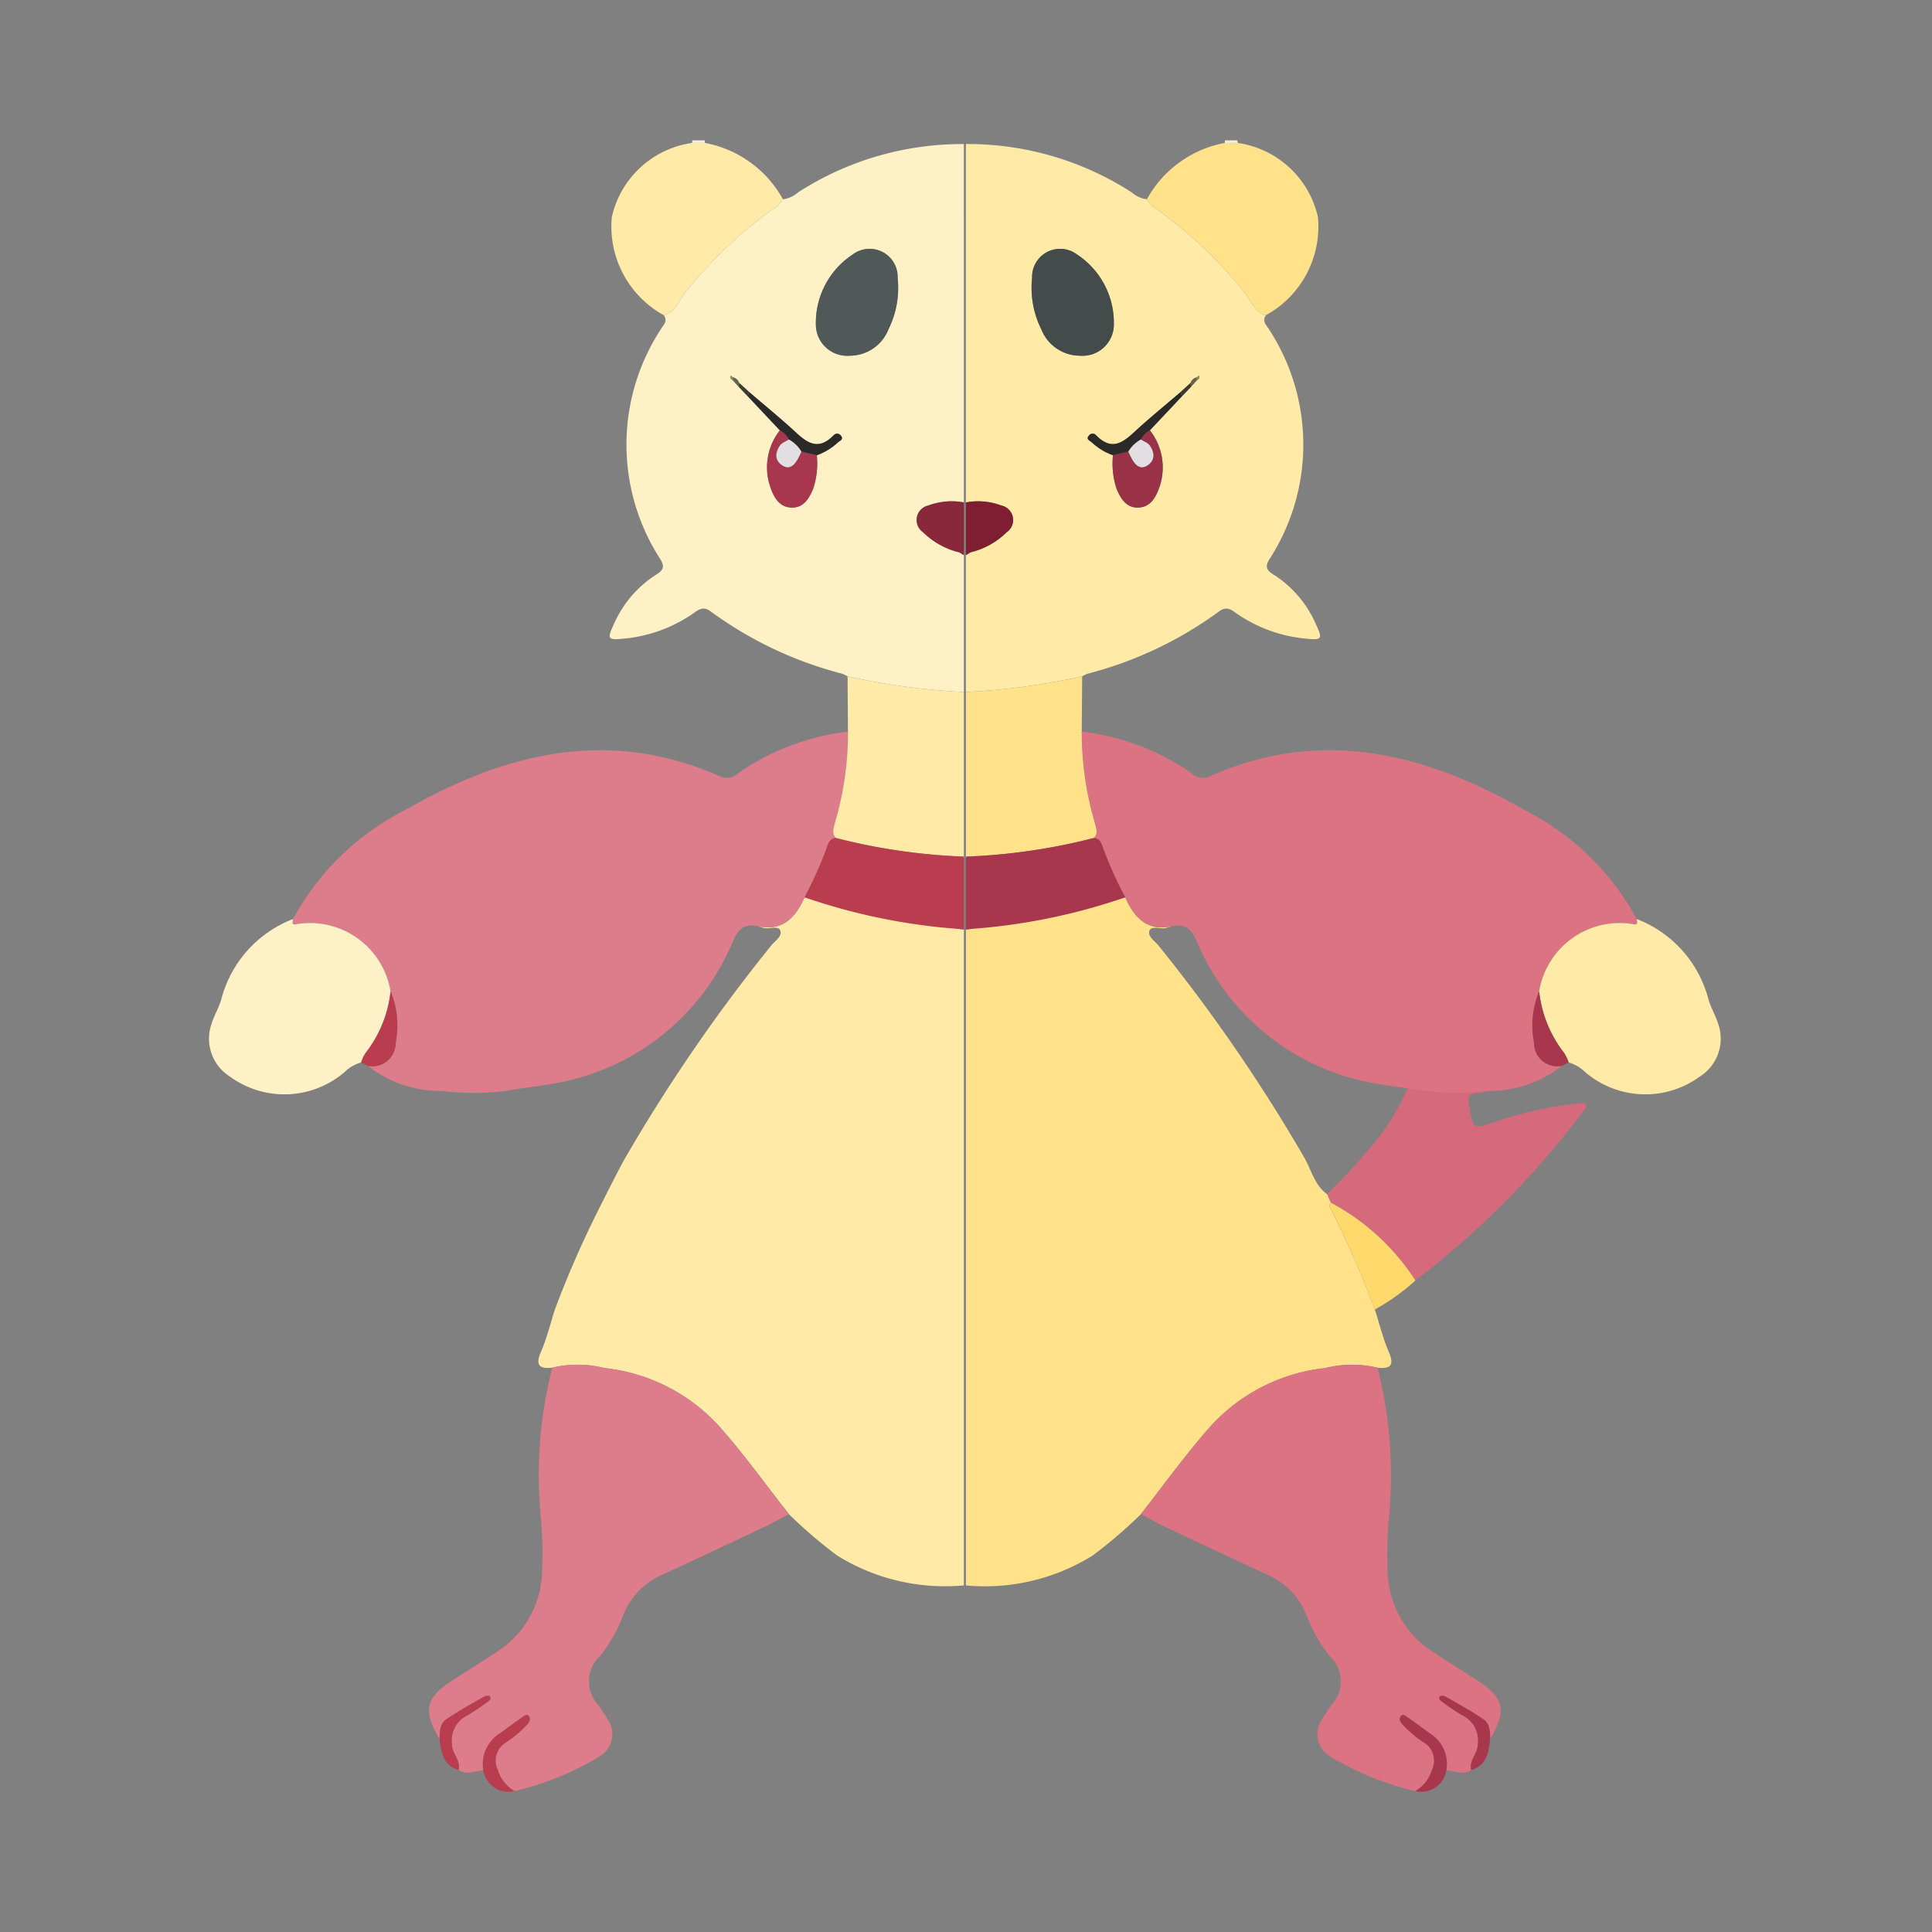 <svg xmlns="http://www.w3.org/2000/svg" width="100%" height="100%" viewBox="-2.72 -2.72 37.44 37.44"><rect x="-2.72" y="-2.72" width="37.44" height="37.44" fill="#808080" stroke="none"/><path fill="#f1efcf" d="M21.018 0a.562.562 0 01-.004.05h.25L21.26 0z"/><path fill="#ffe28a" d="M24.194 23.481c-.114-.264-.182-.548-.271-.824a19.766 19.766 0 00-.833-1.91c-.024-.047-.08-.1-.017-.16L23 20.423c-.244-.172-.304-.464-.44-.702a32.353 32.353 0 00-2.832-4.12c-.072-.09-.221-.178-.169-.293.041-.09.202-.022.308-.042a1.083 1.083 0 00.112-.034c-.478.098-.72-.176-.893-.562.002.01-3.019.625-3.02.615h-.001c-.023 0-.045.008-.067.007v12.713h.01a3.958 3.958 0 002.446-.58 9.267 9.267 0 00.934-.801c.446-.568.867-1.157 1.345-1.696a3.509 3.509 0 012.23-1.136 2.124 2.124 0 011.012-.007c.246.025.332-.041.22-.303z"/><path fill="#ffeaa7" d="M22.784 9.385a2.165 2.165 0 00-.828-.973c-.152-.092-.157-.169-.067-.309a4.084 4.084 0 00-.005-4.422c-.05-.091-.161-.168-.07-.293-.232-.058-.29-.283-.417-.44a8.592 8.592 0 00-1.68-1.602.567.567 0 01-.212-.204.547.547 0 01-.294-.134 5.856 5.856 0 00-3.202-.937h-.011v6.945h.012v-.001a1.281 1.281 0 01.674.06.288.288 0 01.103.52 1.495 1.495 0 01-.701.388l-.08.051-.008-.003v2.654h.008l.003.005a13.272 13.272 0 002.242-.303.621.621 0 01.108-.052 7.456 7.456 0 002.544-1.206c.13-.095.21-.055.317.023a2.816 2.816 0 001.368.504c.312.033.325.004.196-.271zm-4.577-5.212a.806.806 0 01-.748-.513 1.799 1.799 0 01-.178-.995.543.543 0 01.865-.457 1.584 1.584 0 01.718 1.398.607.607 0 01-.657.567zm2.268.476l-.116.128-.18.188-.616.655a1.16 1.16 0 01.173 1.133c-.067.182-.172.355-.394.363-.24.009-.344-.176-.424-.364a1.566 1.566 0 01-.07-.65 1.183 1.183 0 01-.409-.248c-.036-.033-.123-.059-.056-.134a.088.088 0 01.135-.009c.345.358.579.089.83-.138.267-.24.546-.47.82-.703l.185-.171a.163.163 0 01.122-.107l.039-.033c.024.046-.002.07-.039.09z"/><path fill="#db7383" d="M26.832 12.981c-1.948-1.114-3.953-1.614-6.117-.653a.321.321 0 01-.353-.071 4.677 4.677 0 00-2.119-.799 6.156 6.156 0 00.25 1.756c.026.107.076.207-.014.305.124.012.15.113.182.206a7.302 7.302 0 00.425.944c.172.386.415.66.893.562.266-.059.389.042.5.306a4.583 4.583 0 003.576 2.758c.166.033.336.05.504.073a4.804 4.804 0 001.544.054 2.277 2.277 0 001.443-.486.452.452 0 01-.538-.451 1.722 1.722 0 01.099-.994 1.582 1.582 0 011.817-1.303c.116.027.076-.045.074-.098a5.064 5.064 0 00-2.166-2.109zm-.949 16.846c-.27-.172-.542-.344-.81-.52a1.89 1.89 0 01-.9-1.55 7.743 7.743 0 01.015-.991 8.48 8.48 0 00-.213-2.982 2.124 2.124 0 00-1.011.007 3.509 3.509 0 00-2.231 1.136c-.478.539-.899 1.128-1.345 1.696.16.084.317.173.48.25q.981.464 1.965.92a1.423 1.423 0 01.771.802 3.111 3.111 0 00.427.76.675.675 0 01.04.98c-.054.086-.114.167-.164.254a.503.503 0 00.162.736 5.68 5.68 0 001.638.664.717.717 0 00.324-.415.408.408 0 00-.13-.508 2.137 2.137 0 01-.457-.385c-.031-.043-.054-.091-.022-.137.04-.06.086-.02.126.008.146.105.292.209.436.316a.7.7 0 01.325.718c.16.012.322.103.482-.005-.051-.188.129-.313.127-.5a.536.536 0 00-.277-.547 3.741 3.741 0 01-.399-.265c-.037-.026-.092-.058-.062-.113.01-.016.079-.018.107-.002.25.144.506.283.744.447.123.084.125.242.126.385.332-.573.276-.808-.274-1.159z"/><path fill="#d56a7d" d="M27.86 18.665a6.816 6.816 0 00-1.58.347c-.456.158-.45.154-.532-.311-.03-.17 0-.247.184-.237a.603.603 0 00.171-.042 4.804 4.804 0 01-1.544-.054 4.68 4.68 0 01-.864 1.312c-.212.263-.462.496-.695.742l.073.165a4.422 4.422 0 011.636 1.507 16.794 16.794 0 003.251-3.277c.03-.038.073-.099.06-.125-.03-.062-.105-.032-.16-.027z"/><path fill="#ffeaa7" d="M30.38 16.617a2.282 2.282 0 00-1.382-1.527c.002.053.042.125-.074.098a1.582 1.582 0 00-1.817 1.303 2.342 2.342 0 00.484 1.194.819.819 0 01.087.184.735.735 0 01.31.177 1.788 1.788 0 002.23.098.867.867 0 00.358-1.024c-.053-.171-.153-.33-.196-.503z"/><path fill="#ffe28a" d="M18.493 13.214a6.156 6.156 0 01-.25-1.756l.008-1.07a13.272 13.272 0 01-2.242.302l-.003-.004h-.008v3.21l.013.001-.006-.017a11.708 11.708 0 002.474-.36c.09-.1.04-.199.014-.306zM21.264.05h-.25a2.177 2.177 0 00-1.509 1.092.567.567 0 00.212.203 8.592 8.592 0 011.68 1.603c.128.157.185.382.416.44a1.962 1.962 0 001.007-1.901A1.863 1.863 0 0021.264.05z"/><path fill="#ffd96c" d="M23.073 20.588c-.063.06-.007.112.017.158a19.766 19.766 0 01.833 1.911 4.133 4.133 0 00.786-.563 4.422 4.422 0 00-1.636-1.506z"/><path fill="#a8364c" d="M27.107 16.491a1.722 1.722 0 00-.099.994.452.452 0 00.538.451l.132-.067a.819.819 0 00-.087-.184 2.342 2.342 0 01-.484-1.194zm-2.122 14.377c-.145-.107-.291-.211-.437-.316-.04-.029-.086-.067-.126-.008-.032.046-.01.094.022.137a2.137 2.137 0 00.457.385.408.408 0 01.13.508.717.717 0 01-.324.415.493.493 0 00.602-.403.7.7 0 00-.324-.718zm.302-.714c-.028-.016-.098-.014-.107.002-.03.055.025.087.062.113a3.741 3.741 0 00.399.265.536.536 0 01.277.547c.002.187-.178.312-.127.5.3-.089.336-.34.366-.595-.001-.143-.003-.301-.126-.385-.238-.164-.493-.303-.744-.447zm-6.201-15.485a7.302 7.302 0 01-.425-.944c-.033-.093-.058-.194-.182-.206a11.708 11.708 0 01-2.474.361l.002.005-.01.01v1.396c.025.001.068-.007.091-.007v-.002a11.704 11.704 0 002.998-.613z"/><path fill="#434c4b" d="M18.146 2.208a.543.543 0 00-.865.457 1.799 1.799 0 00.178.995.806.806 0 00.748.513.607.607 0 00.657-.567 1.584 1.584 0 00-.718-1.398z"/><path fill="#993147" d="M19.389 5.798c.057.037.132.061.169.113.096.135.112.289-.043.388-.144.093-.236-.012-.304-.134-.023-.043-.043-.088-.065-.132l-.298.069a1.566 1.566 0 00.07.65c.08.188.184.373.424.364.222-.008.327-.181.394-.363a1.16 1.16 0 00-.172-1.133.418.418 0 00-.175.178z"/><path fill="#7f1e32" d="M16.684 7.076a1.289 1.289 0 00-.68-.061h-.006v1.016l.008.003.08-.05a1.495 1.495 0 00.701-.388.288.288 0 00-.103-.52z"/><path fill="#2b2a28" d="M19.348 5.573c-.251.227-.485.496-.83.138a.088.088 0 00-.135.009c-.067.076.02.1.056.134a1.183 1.183 0 00.409.248l.298-.07a.634.634 0 01.243-.234.418.418 0 01.174-.178l.617-.655-.013-.095c-.273.234-.552.463-.82.703z"/><path fill="#3b3b32" d="M20.167 4.87l.013.095.18-.188-.007-.078-.186.17z"/><path fill="#676549" d="M20.353 4.699l.006.078.116-.128a.22.22 0 010-.057.163.163 0 00-.122.107z"/><path fill="#8e8b5f" d="M20.475 4.592a.22.22 0 000 .057c.037-.02.063-.044.039-.09z"/><path fill="#e2dee1" d="M19.389 5.798a.634.634 0 00-.243.235c.022.043.042.089.065.132.068.122.16.227.304.134.155-.1.139-.253.043-.388-.037-.052-.112-.076-.17-.113z"/><path fill="#f1efcf" d="M10.938 0c0 .017.002.033.005.05h-.251l.004-.05z"/><path fill="#ffeaa7" d="M7.762 23.481c.114-.264.183-.548.271-.824a19.766 19.766 0 01.833-1.91c.024-.047.394-.789.53-1.027a32.354 32.354 0 012.832-4.12c.072-.09.222-.178.17-.293-.042-.09-.203-.022-.309-.042a1.084 1.084 0 01-.112-.034c.478.098.721-.176.894-.562-.002.01 3.018.625 3.02.615.023 0 .045.008.068.007v12.713h-.011a3.958 3.958 0 01-2.445-.58 9.265 9.265 0 01-.935-.801c-.446-.568-.867-1.157-1.345-1.696a3.509 3.509 0 00-2.23-1.136 2.124 2.124 0 00-1.011-.007c-.247.025-.333-.041-.22-.303z"/><path fill="#fef1c6" d="M9.368 9.656a2.816 2.816 0 001.368-.504c.108-.078.188-.118.317-.023a7.456 7.456 0 002.544 1.206.621.621 0 01.108.052 13.272 13.272 0 002.243.303l.003-.004h.008V8.03l-.009.003-.08-.05a1.495 1.495 0 01-.7-.388.288.288 0 01.102-.52 1.281 1.281 0 01.675-.061l.012.001V.072h-.011l-.001 6.92V.072a5.856 5.856 0 00-3.201.936.547.547 0 01-.295.134.567.567 0 01-.212.203 8.593 8.593 0 00-1.68 1.603c-.127.157-.185.382-.416.44.09.125-.021.202-.07.293a4.084 4.084 0 00-.005 4.422c.09.14.084.217-.067.31a2.165 2.165 0 00-.829.972c-.128.275-.116.304.196.271zm3.724-6.05a1.584 1.584 0 01.719-1.398.543.543 0 01.864.457 1.799 1.799 0 01-.177.995.806.806 0 01-.749.513.607.607 0 01-.657-.567zm-1.65.953l.04.033a.163.163 0 01.121.107l.186.17c.274.235.552.464.82.704.25.227.484.496.83.138a.088.088 0 01.134.009c.067.075-.02.1-.056.134a1.183 1.183 0 01-.408.248 1.566 1.566 0 01-.071.65c-.08.188-.183.373-.423.364-.222-.008-.328-.181-.394-.363a1.16 1.16 0 01.172-1.133l-.617-.655-.179-.188-.116-.128c-.036-.02-.063-.044-.038-.09z"/><path fill="#dd7c8a" d="M5.125 12.981c1.947-1.114 3.953-1.614 6.116-.653a.321.321 0 00.353-.071 4.677 4.677 0 012.12-.799 6.157 6.157 0 01-.25 1.756c-.027.107-.076.207.014.305-.125.012-.15.113-.183.206a7.302 7.302 0 01-.424.944c-.173.386-.416.66-.894.562-.266-.059-.389.042-.5.306a4.583 4.583 0 01-3.575 2.758c-.167.033-.337.05-.505.073a4.804 4.804 0 01-1.544.054 2.277 2.277 0 01-1.443-.486.452.452 0 00.538-.451 1.722 1.722 0 00-.098-.994 1.582 1.582 0 00-1.818-1.303c-.115.027-.076-.045-.073-.098a5.064 5.064 0 012.166-2.109zm.948 16.846c.27-.172.542-.344.81-.52a1.89 1.89 0 00.9-1.55 7.741 7.741 0 00-.015-.991 8.48 8.48 0 01.214-2.982 2.124 2.124 0 011.01.007 3.509 3.509 0 012.231 1.136c.478.539.899 1.128 1.345 1.696-.16.084-.317.173-.48.25q-.98.464-1.965.92a1.423 1.423 0 00-.771.802 3.112 3.112 0 01-.427.76.675.675 0 00-.039.98c.054.086.114.167.164.254a.503.503 0 01-.163.736 5.68 5.68 0 01-1.637.664.717.717 0 01-.325-.415.408.408 0 01.13-.508 2.137 2.137 0 00.457-.385c.032-.043.054-.091.023-.137-.04-.06-.086-.02-.127.008-.145.105-.292.209-.436.316a.7.7 0 00-.325.718c-.16.012-.322.103-.481-.005.05-.188-.13-.313-.127-.5a.536.536 0 01.276-.547 3.742 3.742 0 00.4-.265c.036-.026.092-.058.061-.113-.009-.016-.078-.018-.106-.002-.251.144-.506.283-.745.447-.122.084-.125.242-.126.385-.331-.573-.276-.808.274-1.159z"/><path fill="#fef1c6" d="M1.576 16.617a2.282 2.282 0 011.383-1.527c-.003.053-.042.125.073.098a1.582 1.582 0 011.817 1.303 2.342 2.342 0 01-.484 1.194.819.819 0 00-.087.184.735.735 0 00-.31.177 1.788 1.788 0 01-2.23.098.867.867 0 01-.358-1.024c.053-.171.153-.33.196-.503z"/><path fill="#ffeaa7" d="M13.463 13.214a6.157 6.157 0 00.25-1.756l-.008-1.07a13.272 13.272 0 002.243.302l.002-.004h.009v3.21l-.014.001.007-.017a11.708 11.708 0 01-2.474-.36c-.09-.1-.04-.199-.015-.306zM10.692.05h.25a2.177 2.177 0 011.51 1.092.567.567 0 01-.213.203 8.593 8.593 0 00-1.68 1.603c-.127.157-.185.382-.416.44a1.962 1.962 0 01-1.007-1.901A1.863 1.863 0 0110.692.05z"/><path fill="#b93d4f" d="M4.85 16.491a1.722 1.722 0 01.098.994.452.452 0 01-.538.451l-.132-.067a.819.819 0 01.087-.184 2.342 2.342 0 00.484-1.194zm2.122 14.377c.144-.107.29-.211.436-.316.04-.029.087-.067.127-.008.031.046.009.094-.023.137a2.137 2.137 0 01-.456.385.408.408 0 00-.131.508.717.717 0 00.325.415.493.493 0 01-.603-.403.7.7 0 01.325-.718zm-.302-.714c.028-.016.097-.014.106.002.03.055-.025.087-.062.113a3.742 3.742 0 01-.399.265.536.536 0 00-.276.547c-.002.187.178.312.127.5-.3-.089-.337-.34-.367-.595.001-.143.004-.301.126-.385.239-.164.494-.303.745-.447zm6.2-15.485a7.302 7.302 0 00.425-.944c.033-.093.058-.194.183-.206a11.708 11.708 0 002.474.361l-.002.005.009.01v1.396c-.024.001-.067-.007-.091-.007v-.002a11.704 11.704 0 01-2.997-.613z"/><path fill="#505957" d="M13.81 2.208a.543.543 0 01.865.457 1.799 1.799 0 01-.177.995.806.806 0 01-.749.513.607.607 0 01-.657-.567 1.584 1.584 0 01.719-1.398z"/><path fill="#a8364c" d="M12.568 5.798c-.058.037-.133.061-.17.113-.096.135-.112.289.043.388.145.093.237-.012.304-.134.024-.043.044-.088.065-.132l.299.069a1.566 1.566 0 01-.071.65c-.08.188-.183.373-.424.364-.221-.008-.327-.181-.393-.363a1.16 1.16 0 01.172-1.133.418.418 0 01.175.178z"/><path fill="#89283b" d="M15.272 7.076a1.289 1.289 0 01.68-.061h.007v1.016l-.009.003-.08-.05a1.495 1.495 0 01-.7-.388.288.288 0 01.102-.52z"/><path fill="#2b2a28" d="M12.609 5.573c.25.227.484.496.83.138a.088.088 0 01.134.009c.067.076-.02.1-.056.134a1.183 1.183 0 01-.408.248l-.299-.07a.634.634 0 00-.242-.234.418.418 0 00-.175-.178l-.617-.655.013-.095c.274.234.552.463.82.703z"/><path fill="#3b3b32" d="M11.789 4.87l-.013.095-.179-.188.006-.078.186.17z"/><path fill="#676549" d="M11.603 4.699l-.006.078-.116-.128a.22.22 0 000-.057.163.163 0 01.122.107z"/><path fill="#8e8b5f" d="M11.481 4.592a.22.22 0 010 .057c-.036-.02-.063-.044-.038-.09z"/><path fill="#e2dee1" d="M12.568 5.798a.634.634 0 01.242.235c-.021.043-.041.089-.065.132-.067.122-.16.227-.304.134-.155-.1-.139-.253-.043-.388.037-.052.112-.076.17-.113z"/></svg>